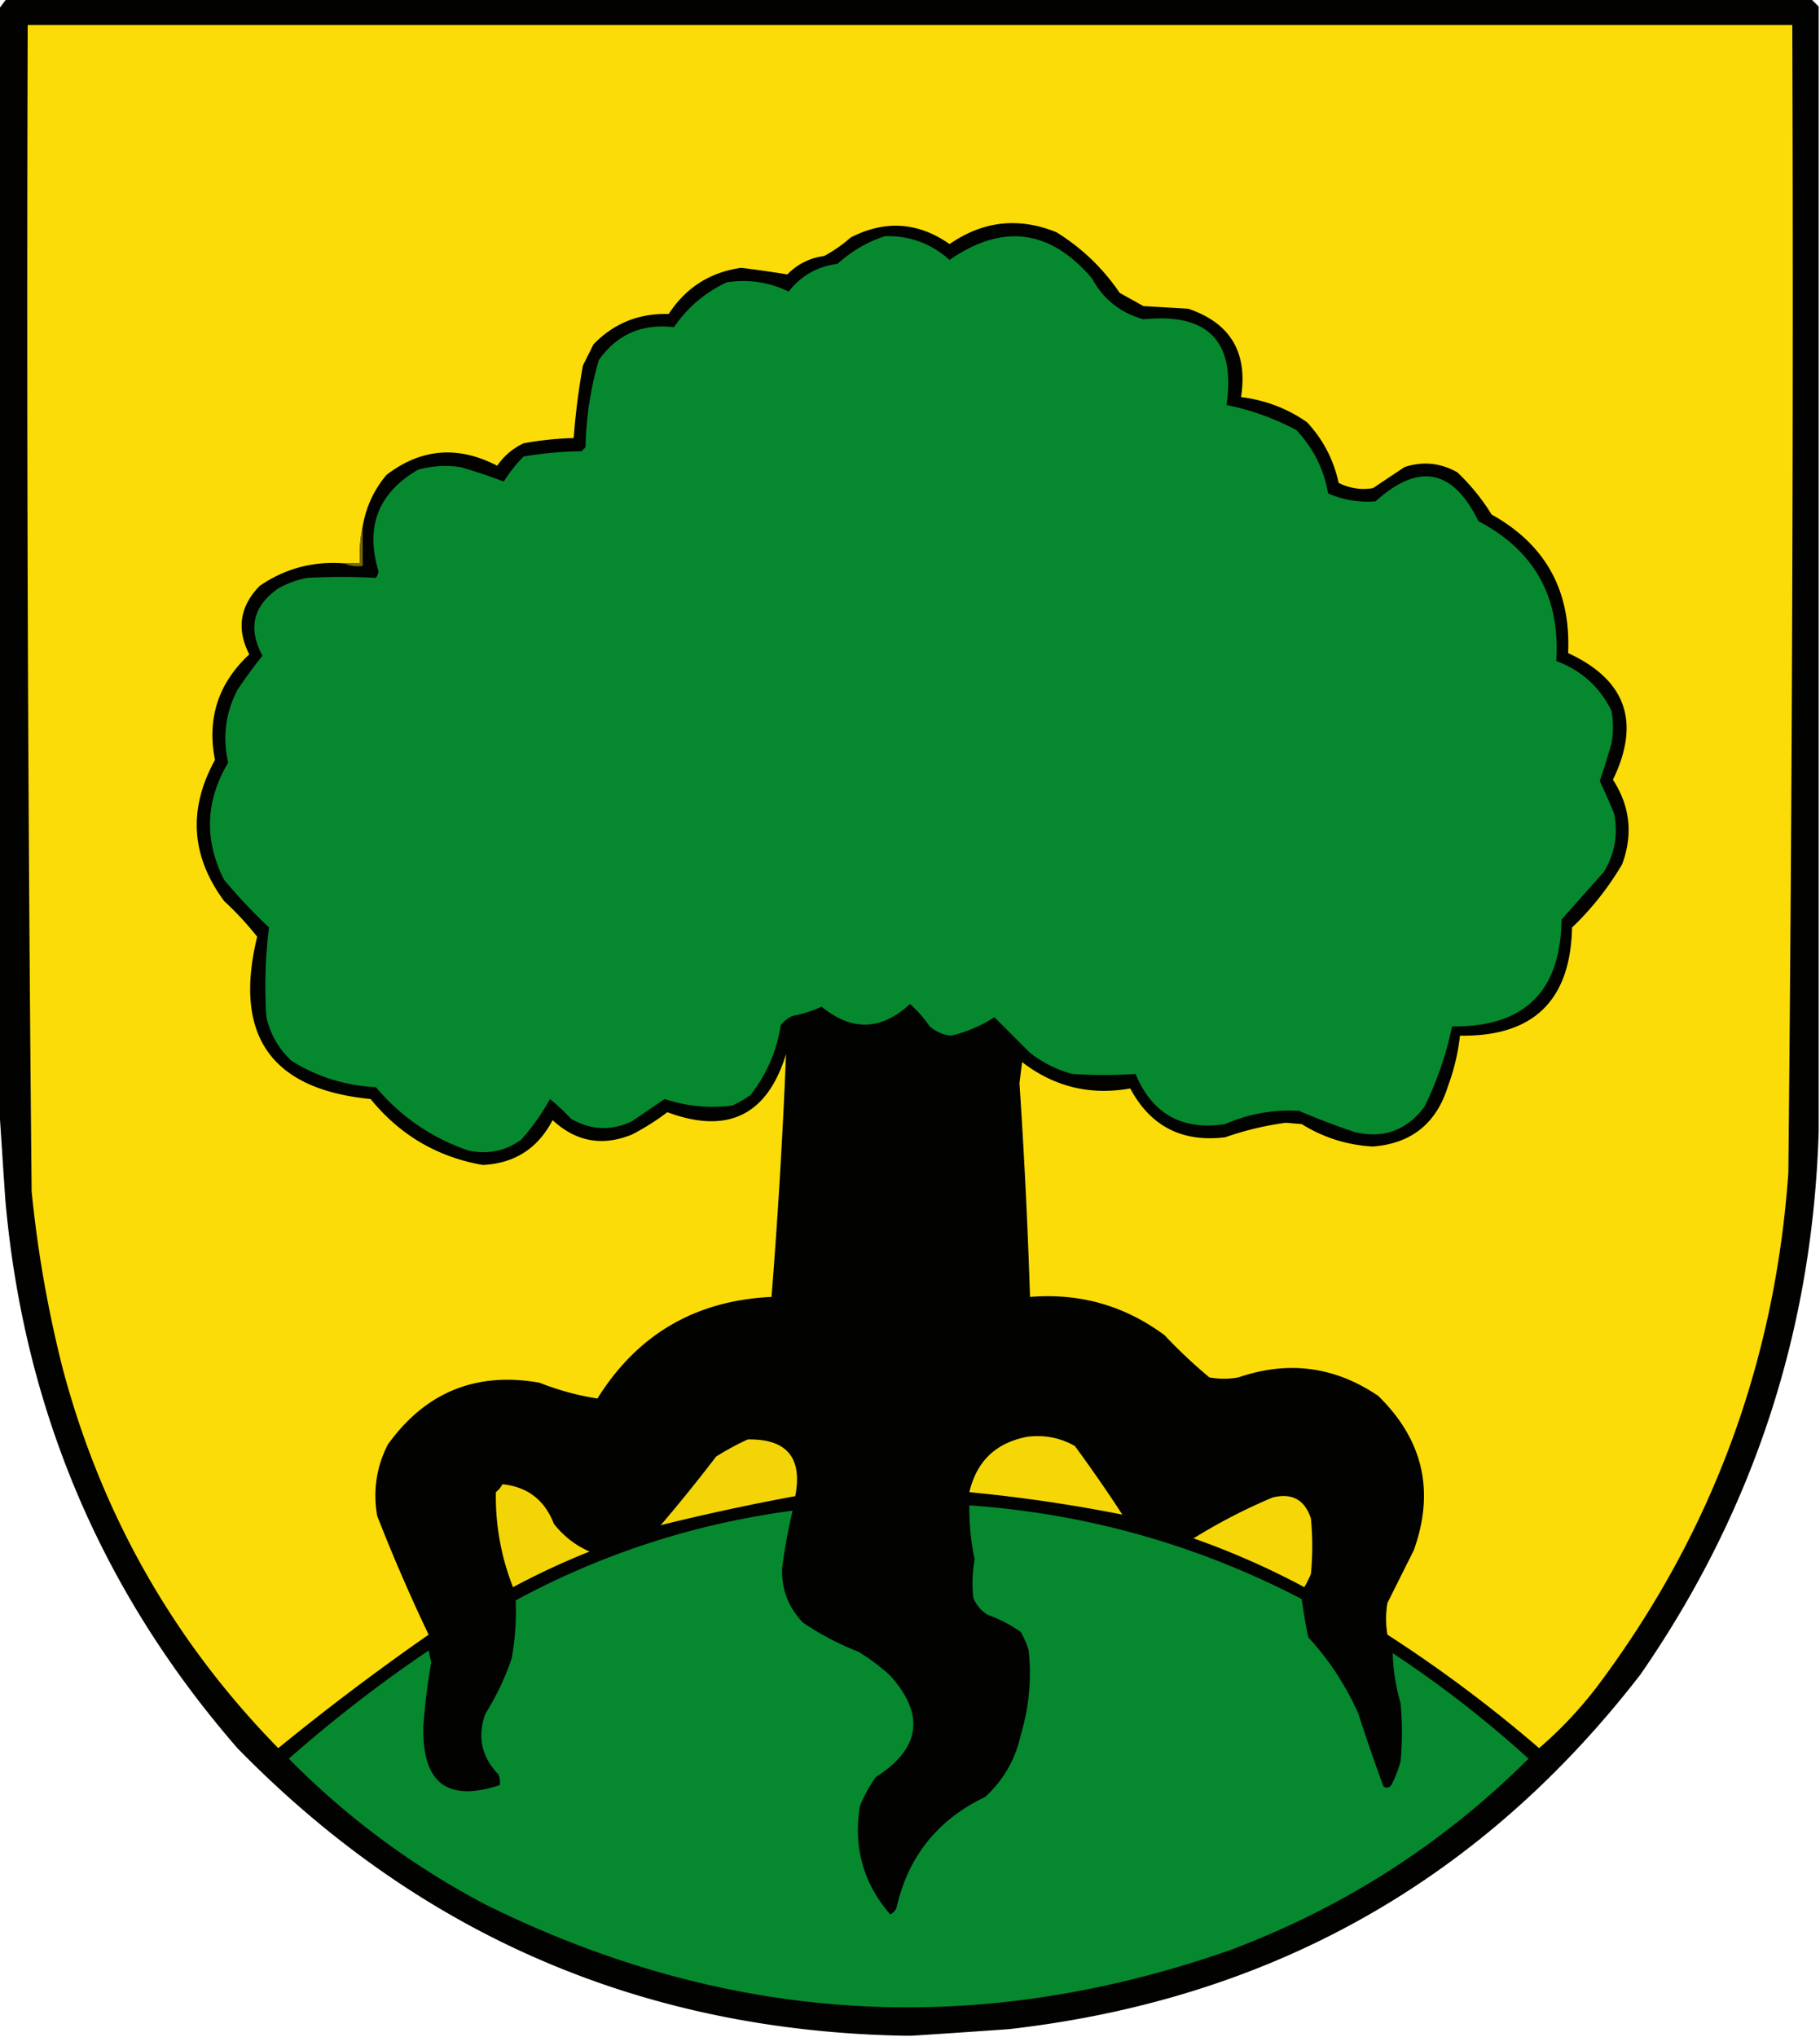 <svg xmlns="http://www.w3.org/2000/svg" width="690" height="772" style="shape-rendering:geometricPrecision;text-rendering:geometricPrecision;image-rendering:optimizeQuality;fill-rule:evenodd;clip-rule:evenodd"><path style="opacity:1" fill="#020200" d="M2.5-.5h684l3 3v426c-2.199 75.429-24.699 144.096-67.5 206-60.527 78.368-140.361 123.201-239.5 134.5a5444.184 5444.184 0 0 1-37 2.5h-2c-99.626-1.691-184.126-38.024-253.5-109-51.725-59.495-81.058-128.828-88-208-.86-12.822-1.694-25.488-2.5-38V3.5a304.438 304.438 0 0 0 3-4z"/><path style="opacity:1" fill="#fbdc08" d="M137.5 199.5c-.986 4.47-1.319 9.137-1 14h-6c-11.73-.902-22.397 1.932-32 8.5-7.57 7.704-8.904 16.371-4 26-11.752 10.922-16.085 24.255-13 40-10.26 18.681-9.093 36.515 3.5 53.5A118.2 118.2 0 0 1 97.5 355c-9.112 37.35 5.221 57.85 43 61.5 11.085 13.624 25.252 21.957 42.5 25 12.093-.595 20.927-6.262 26.5-17 8.835 8.182 18.835 10.015 30 5.5a90.667 90.667 0 0 0 13.5-8.5c22.894 8.493 37.894 1.159 45-22a2364.915 2364.915 0 0 1-5.5 92c-28.815 1.347-50.815 14.18-66 38.5-7.475-1.153-14.808-3.153-22-6-24.064-4.22-43.23 3.613-57.5 23.5-4.311 8.492-5.644 17.492-4 27a676.808 676.808 0 0 0 19.5 45 938.186 938.186 0 0 0-57 43c-39.515-40.333-66.681-87.999-81.5-143a453.72 453.72 0 0 1-12-68 33622.924 33622.924 0 0 1-1.5-442h669c.47 145.011-.03 290.011-1.5 435-5.083 71.939-29.083 136.606-72 194a153.134 153.134 0 0 1-22.5 24 517.9 517.9 0 0 0-57.5-43c-.667-4-.667-8 0-12l10-20c8.032-22.375 3.532-41.875-13.5-58.5-16.428-11.144-34.095-13.477-53-7a30.485 30.485 0 0 1-11 0 192.01 192.01 0 0 1-17-16c-15.107-11.194-32.107-16.028-51-14.5-.864-27.02-2.197-54.02-4-81l1-8c12.141 9.371 25.808 12.705 41 10 7.675 14.339 19.675 20.506 36 18.5a115.556 115.556 0 0 1 23-5.5l6 .5c8.292 5.149 17.292 7.983 27 8.5 14.644-1.131 24.144-8.798 28.5-23a78.912 78.912 0 0 0 4.5-19c27.74.427 41.907-13.24 42.5-41a109.634 109.634 0 0 0 19-24c4.171-11.296 3.004-21.963-3.5-32 10.596-21.884 4.929-37.884-17-48 1.102-23.643-8.565-41.143-29-52.5a78.654 78.654 0 0 0-13-16c-6.387-3.599-13.054-4.265-20-2l-12 8c-4.527.734-8.861.067-13-2-1.888-8.775-5.888-16.442-12-23-7.505-5.226-15.838-8.392-25-9.5 2.64-16.907-4.027-28.074-20-33.5l-17-1-9-5c-6.378-9.378-14.378-17.045-24-23-14.312-5.78-27.812-4.28-40.5 4.5-11.93-8.351-24.43-9.184-37.5-2.5a52.187 52.187 0 0 1-10 7c-5.478.74-10.145 3.072-14 7a422.135 422.135 0 0 0-17.5-2.5c-11.773 1.642-20.94 7.475-27.5 17.5-11.259-.32-20.759 3.513-28.5 11.5l-4 8a265.39 265.39 0 0 0-3.5 27.5c-6.397.182-12.73.848-19 2-4.118 1.955-7.452 4.788-10 8.5-14.897-7.714-28.897-6.547-42 3.5-4.764 5.693-7.764 12.193-9 19.5z"/><path style="opacity:1" fill="#06882f" d="M335.5 89.5c9.38-.224 17.547 2.776 24.5 9 20.101-13.926 38.101-11.593 54 7 4.246 7.888 10.746 13.055 19.5 15.5 24.51-2.492 35.01 8.341 31.5 32.5a96.187 96.187 0 0 1 26.5 9.5c6.423 6.846 10.423 14.846 12 24 5.789 2.491 11.789 3.491 18 3 16.346-14.767 29.346-12.267 39 7.5 21.243 11.139 31.076 28.806 29.5 53 9.57 3.574 16.57 9.907 21 19 .667 4 .667 8 0 12a259.076 259.076 0 0 1-4.5 14.5 214.763 214.763 0 0 1 5.5 12.5c1.499 7.873.166 15.206-4 22l-16 18c-.302 27.302-14.135 40.802-41.5 40.5a126.538 126.538 0 0 1-10.5 30.5c-6.738 8.95-15.571 12.117-26.5 9.5-7.1-2.383-14.1-5.049-21-8-9.695-.579-19.029 1.088-28 5-16.326 2.506-27.659-3.828-34-19-7.961.529-15.961.529-24 0-5.891-1.612-11.225-4.279-16-8L377 385.5a51.651 51.651 0 0 1-16.5 7c-3.028-.347-5.694-1.514-8-3.5-2.199-3.193-4.699-6.026-7.5-8.5-10.938 10.068-22.105 10.401-33.5 1a45.752 45.752 0 0 1-11 3.5 11.532 11.532 0 0 0-4.5 3.5c-1.518 9.867-5.352 18.7-11.5 26.5a36.16 36.16 0 0 1-7 4c-8.702 1.092-17.202.259-25.5-2.5a5859.282 5859.282 0 0 0-12.5 8.5c-7.883 3.645-15.55 3.312-23-1a84.853 84.853 0 0 0-8-7.5 81.281 81.281 0 0 1-11 15.5c-6.002 4.265-12.669 5.598-20 4-13.857-4.765-25.523-12.765-35-24-11.577-.559-22.244-3.892-32-10-4.841-4.513-8.008-10.013-9.5-16.5a177.06 177.06 0 0 1 1-34 216.036 216.036 0 0 1-17-18c-7.656-15.045-7.156-29.879 1.5-44.5-2.181-9.64-1.014-18.807 3.5-27.5a190.875 190.875 0 0 1 9.5-13c-5.566-10.344-3.566-18.844 6-25.5a36.314 36.314 0 0 1 11-4 242.99 242.99 0 0 1 26 0 4.933 4.933 0 0 0 1-2.5c-5.092-16.906-.092-29.74 15-38.5a39.081 39.081 0 0 1 16-1 208.09 208.09 0 0 1 16.5 5.5 55.65 55.65 0 0 1 7.5-9.5 144.606 144.606 0 0 1 22-2l1.5-1.5a126.4 126.4 0 0 1 5-33c6.874-9.749 16.374-13.916 28.5-12.5 5.171-7.511 11.838-13.177 20-17 8.205-1.267 16.038-.1 23.5 3.5 4.694-6.013 10.86-9.513 18.5-10.5 5.319-4.82 11.319-8.32 18-10.5z"/><path style="opacity:.98" fill="#7a6b00" d="M137.5 199.5v15c-2.559.302-4.893-.032-7-1h6c-.319-4.863.014-9.53 1-14z"/><path style="opacity:1" fill="#f5d708" d="M389.5 544.5c6.465-.803 12.465.364 18 3.5a551.244 551.244 0 0 1 18 26 582.681 582.681 0 0 0-58-8.5c2.778-11.778 10.112-18.778 22-21z"/><path style="opacity:1" fill="#f3d507" d="M283.5 545.5c14.803-.234 20.803 6.933 18 21.5a862.23 862.23 0 0 0-51 11 617.19 617.19 0 0 0 21-26 106.037 106.037 0 0 1 12-6.5zM190.5 562.5c9.475.958 15.975 5.958 19.5 15 3.642 4.646 8.142 8.146 13.5 10.5a285.698 285.698 0 0 0-29 13.5c-4.54-11.539-6.707-23.539-6.5-36a10.515 10.515 0 0 0 2.5-3z"/><path style="opacity:1" fill="#f5d707" d="M482.5 567.5c7.365-1.783 12.199.884 14.5 8 .667 7 .667 14 0 21a48.165 48.165 0 0 1-2.5 5 300.873 300.873 0 0 0-42-18.5 213.223 213.223 0 0 1 30-15.5z"/><path style="opacity:1" fill="#06882f" d="M367.5 570.5c44.435 3.109 86.435 14.943 126 35.5a204.74 204.74 0 0 0 2.5 14.5c7.906 8.585 14.24 18.252 19 29a667.602 667.602 0 0 0 9.5 27.5c1.135.749 2.135.583 3-.5a49.18 49.18 0 0 0 3.5-9 121.19 121.19 0 0 0 0-22 75.555 75.555 0 0 1-3-19 423.671 423.671 0 0 1 51.5 40c-32.33 32.184-69.996 56.35-113 72.5-96.431 33.821-190.431 28.154-282-17-27.888-14.609-52.888-33.109-75-55.5a526.727 526.727 0 0 1 53-41l1 4.5a221.094 221.094 0 0 0-3 24.5c-.464 21.236 9.203 28.569 29 22a8.43 8.43 0 0 0-.5-4c-6.43-6.626-8.096-14.293-5-23a101.026 101.026 0 0 0 10-21c1.319-7.459 1.819-14.793 1.5-22 32.91-17.748 67.91-29.081 105-34a212.669 212.669 0 0 0-4 22c-.17 7.998 2.497 14.831 8 20.5a108.697 108.697 0 0 0 21 11 78.664 78.664 0 0 1 12 9c13.302 14.887 11.469 27.72-5.5 38.5a53.212 53.212 0 0 0-6 11c-2.527 15.571 1.307 29.238 11.5 41 1.299-.59 2.132-1.59 2.5-3 4.481-19.155 15.648-32.989 33.5-41.5 6.942-6.379 11.442-14.212 13.5-23.5 3.137-10.467 4.137-21.133 3-32a32.5 32.5 0 0 0-3-7 51.312 51.312 0 0 0-12.5-6.5c-2.555-1.555-4.388-3.722-5.5-6.5a50.414 50.414 0 0 1 .5-14.5 93.988 93.988 0 0 1-2-20.5z"/></svg>
